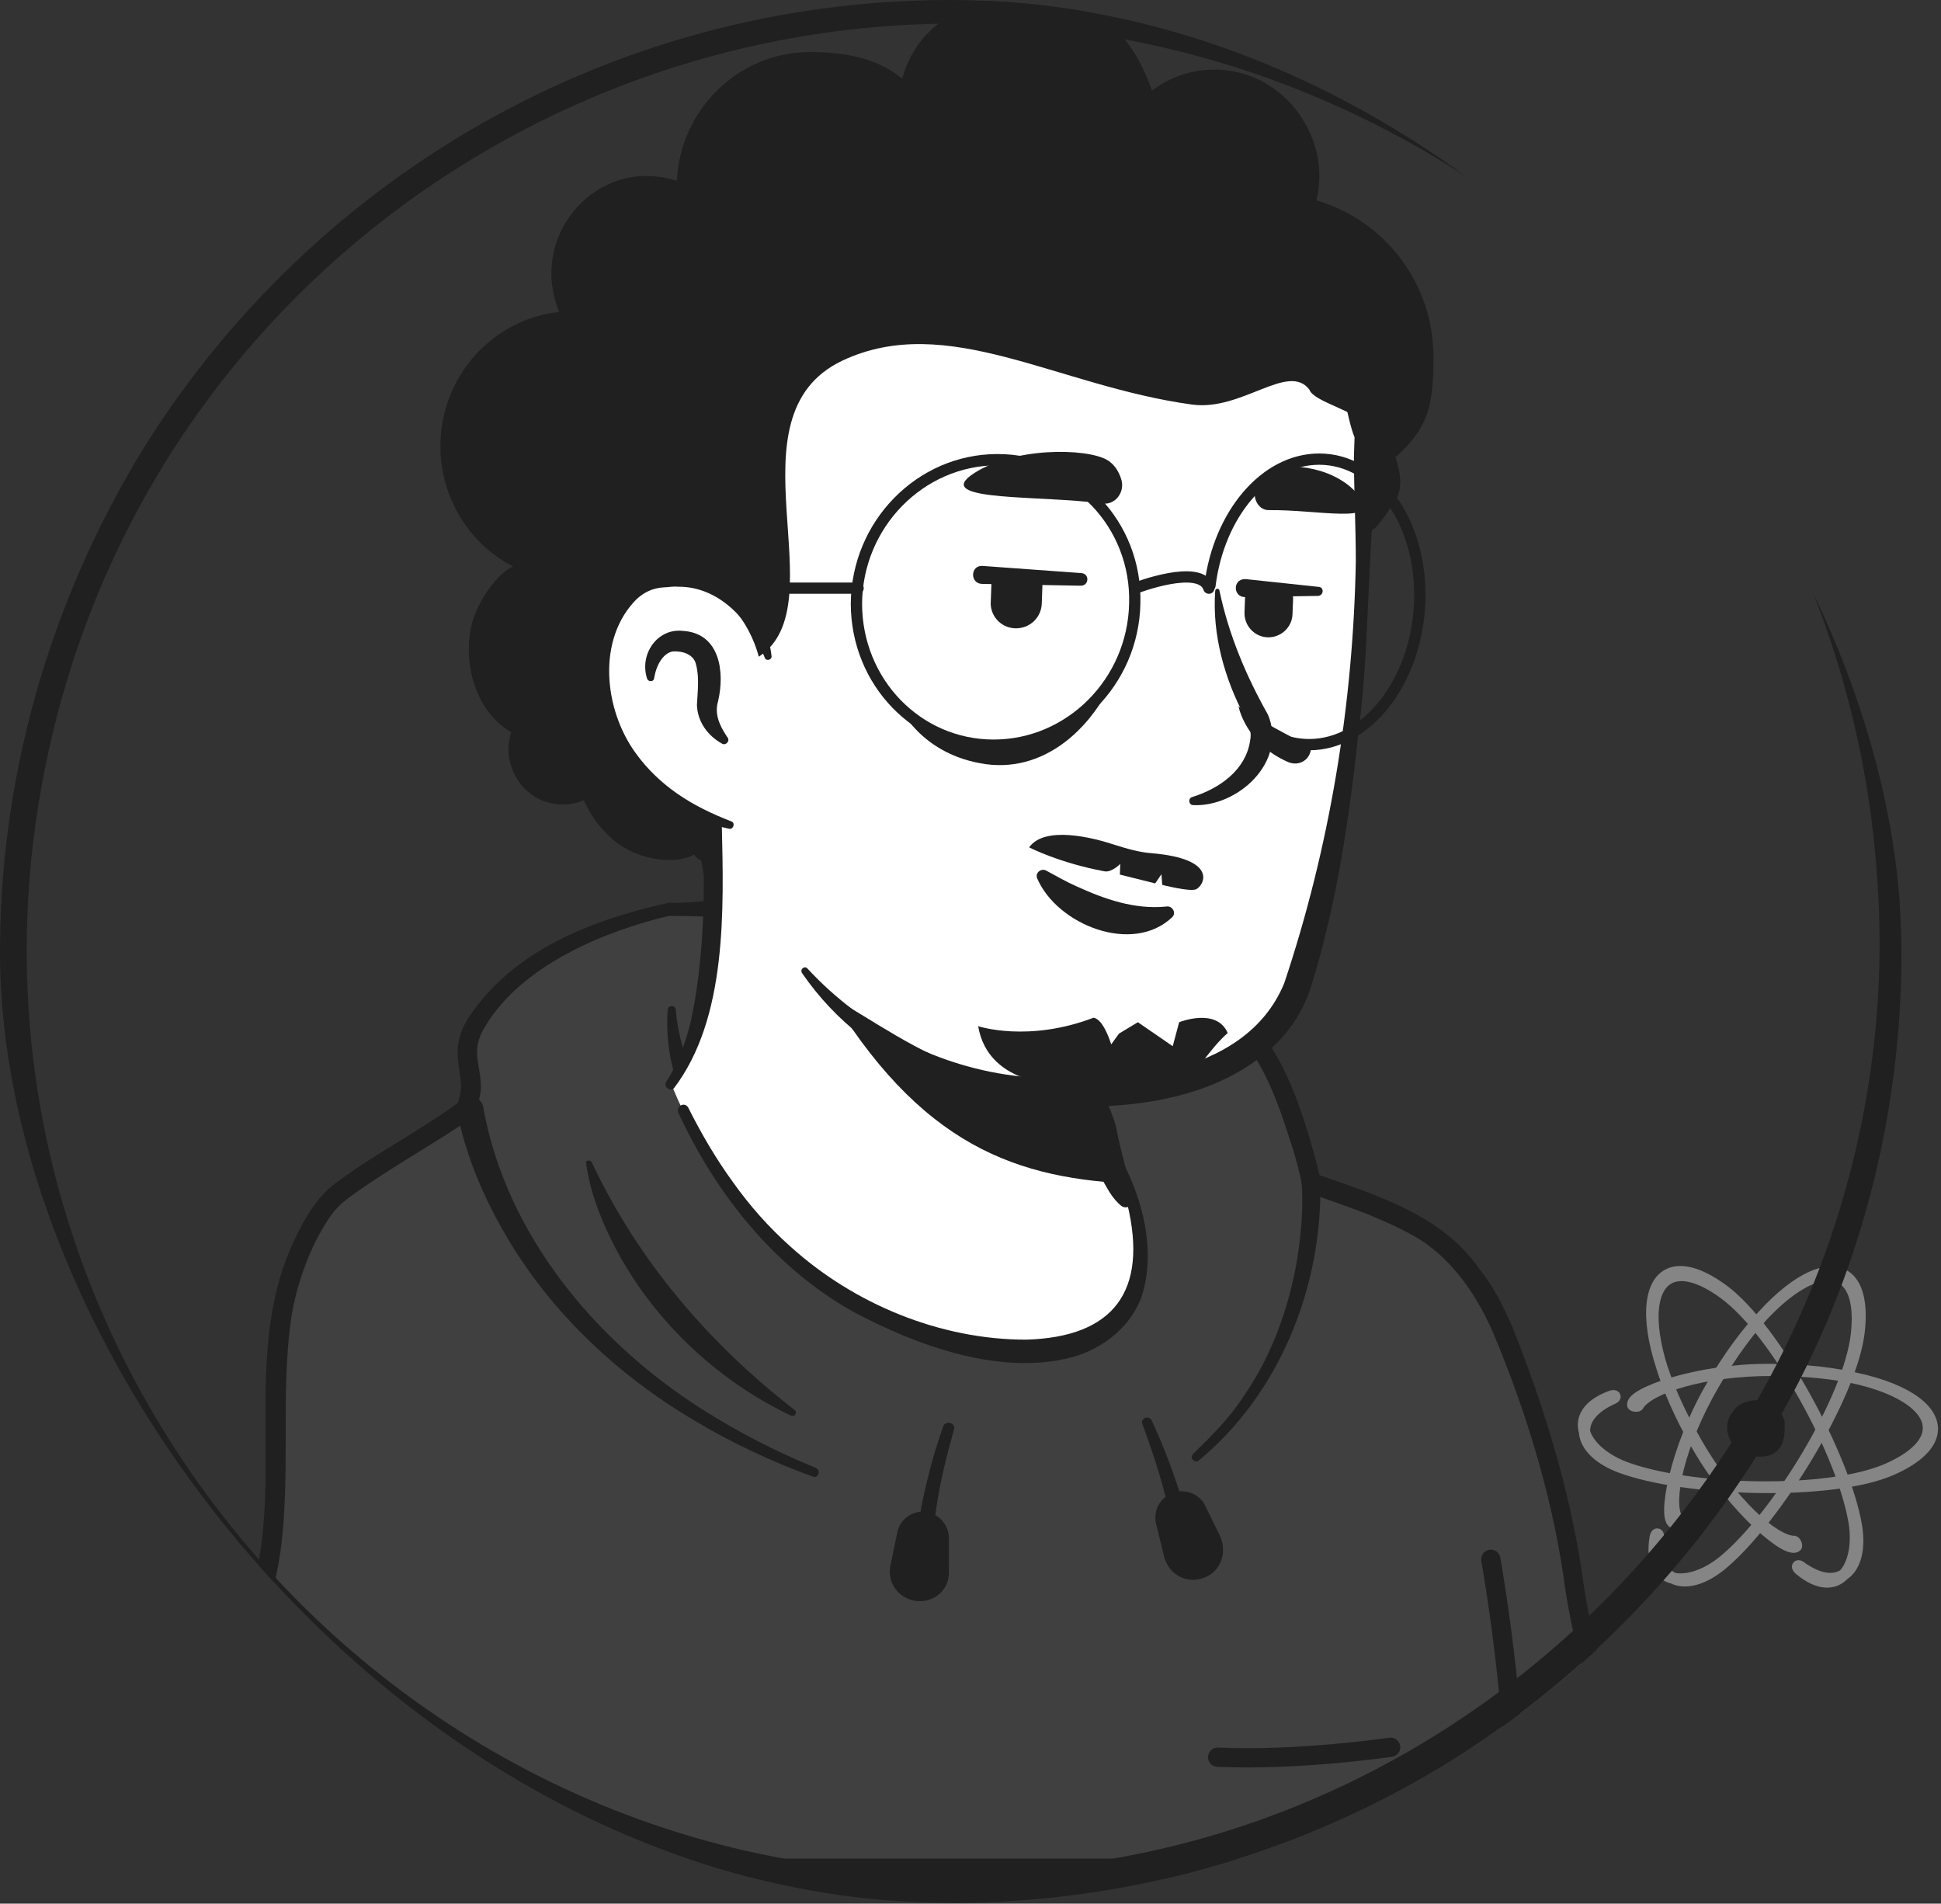 <svg width="516" height="506" viewBox="0 0 516 506" fill="none" xmlns="http://www.w3.org/2000/svg">
<rect x="0" y="0" width="516" height="506" fill="#333333" stroke="none"/>
<path d="M470.015 364.007C451.105 364.007 433.337 370.407 434.064 373.491C434.13 373.774 435.553 373.932 435.553 373.491C438.374 369.012 452.517 364.24 471.057 364.24C510.269 364.24 526.139 380.401 502.865 390.661C487.048 397.634 447.88 396.417 430.765 390.003C419.46 385.766 417.39 376.717 428.966 371.664C429.575 371.398 429.501 370.673 428.275 371.113C415.514 375.845 421.174 385.947 431.997 390.003C449.112 396.417 486.006 397.401 501.824 390.427C525.097 380.167 509.227 364.007 470.015 364.007Z" stroke="#858585" stroke-width="3" stroke-linecap="round" stroke-linejoin="round"/>
<path d="M454.747 368.932C445.292 385.308 441.95 403.896 444.985 404.809C445.263 404.892 446.111 403.739 445.729 403.519C443.261 398.837 446.2 384.202 455.47 368.146C475.076 334.188 497.007 328.524 494.255 353.81C492.385 370.995 471.748 404.306 457.636 415.921C448.313 423.594 439.441 420.861 440.853 408.31C440.927 407.65 440.263 407.351 440.031 408.633C437.748 422.05 449.327 422.199 458.252 414.854C472.364 403.239 491.662 371.78 493.532 354.595C496.283 329.309 474.353 334.973 454.747 368.932Z" stroke="#858585" stroke-width="3" stroke-linecap="round" stroke-linejoin="round"/>
<path d="M451.377 384.616C460.832 400.993 475.259 413.181 477.567 411.009C477.779 410.81 477.204 409.499 476.822 409.719C471.533 409.516 460.329 399.653 451.059 383.597C431.453 349.639 437.513 327.814 458.036 342.84C471.983 353.052 490.513 387.58 493.516 405.609C495.5 417.519 488.697 423.836 478.533 416.337C477.999 415.943 477.407 416.369 478.402 417.211C488.88 425.897 494.799 415.944 492.9 404.542C489.897 386.513 472.302 354.071 458.354 343.859C437.832 328.833 431.771 350.658 451.377 384.616Z" stroke="#858585" stroke-width="3" stroke-linecap="round" stroke-linejoin="round"/>
<path d="M474.416 379.826C474.416 381.887 474.04 383.979 472.713 385.353C471.325 386.791 469.839 387.193 467.683 387.193C464.137 387.193 462.989 386.332 461.395 384.911C459.802 383.489 459.144 380.497 459.144 379.826C459.144 376.747 460.103 376.125 461.094 374.661C462.084 373.196 464.628 372.218 466.78 372.19C468.932 372.163 472.55 374.058 473.626 375.953C474.703 377.848 474.416 378.004 474.416 379.826Z" fill="#202020"/>
<g clip-path="url(#clip0_591_2)">
<path d="M417.989 417.78C414.847 393.301 400.953 352.117 392.518 341.035C383.256 328.961 379.452 325.157 348.522 314.737C346.868 306.467 340.748 285.627 333.471 276.861C322.389 260.155 292.121 256.351 283.024 258.336C283.024 258.336 234.066 241.134 177.665 241.134C159.802 245.104 139.128 253.209 127.88 270.245C120.272 281.492 128.873 285.13 125.069 295.385C124.076 298.032 100.921 311.263 91.493 319.203C87.192 322.676 82.396 331.442 79.088 342.854C72.472 366.176 79.584 398.428 71.314 426.546C55.436 480.797 23.183 497.006 23.183 497.006H450.573C450.242 496.84 424.771 469.384 417.989 417.78Z" fill="#404040"/>
<path d="M415.509 418.111C412.201 396.444 405.585 374.942 397.15 354.764C393.015 345.005 386.73 335.577 377.964 329.788C373.498 326.977 368.536 324.826 363.408 322.676C358.281 320.692 352.988 318.872 347.861 317.053C347.034 316.722 346.372 316.06 346.207 315.233C345.545 311.925 344.718 308.783 343.726 305.475C339.426 292.078 334.794 277.192 322.224 269.418C312.631 263.629 301.219 260.817 290.137 260.321C287.987 260.321 285.671 260.321 283.686 260.652H283.025C282.859 260.652 282.529 260.652 282.363 260.486C274.424 256.682 265.658 254.367 257.057 252.051C231.255 246.097 204.295 243.616 177.831 243.45C161.622 247.255 138.963 256.186 129.039 272.726C127.385 275.372 126.558 278.019 126.889 280.996C127.219 284.304 128.377 287.943 127.55 291.416C127.219 292.905 126.889 294.559 126.227 295.882C124.904 297.701 122.754 298.859 121.1 300.017C112.499 305.64 103.733 310.602 95.463 316.391C92.651 318.376 90.005 320.195 88.02 323.007C82.231 331.277 78.758 341.201 77.269 351.125C74.623 371.303 77.269 391.813 74.623 411.991C71.646 432.17 63.872 451.687 52.956 468.888C45.347 480.466 36.085 491.217 24.342 498.66L23.184 494.029H450.573L448.754 498.164C443.792 492.54 439.822 486.421 436.184 479.97C424.937 461.115 418.321 439.778 415.509 418.111ZM420.471 417.45C422.29 431.508 425.764 445.402 431.056 458.634C436.349 471.7 442.965 484.436 452.227 495.187C453.551 496.675 452.393 499.487 450.408 499.322H23.018C21.695 499.322 20.538 498.164 20.538 496.841C20.538 495.848 21.034 495.021 21.861 494.691C24.507 493.202 27.153 491.052 29.634 488.902C51.302 469.385 64.864 440.44 69.33 411.661C73.134 384.701 66.022 355.591 78.096 329.954C80.908 323.999 84.381 317.714 90.005 313.91C100.26 306.302 111.507 300.678 121.596 293.235C121.761 293.235 121.761 293.07 121.761 293.07C121.596 293.235 121.431 293.566 121.431 293.732C122.423 291.416 122.754 289.431 122.423 286.785C121.927 283.477 121.1 279.011 122.258 275.538C122.754 273.553 123.746 271.734 124.739 270.245C136.647 252.382 157.653 244.443 177.666 239.977C183.29 240.142 189.079 239.15 194.702 239.15C202.476 239.15 210.415 240.308 218.189 241.3C240.517 244.774 262.019 250.728 284.017 255.525L282.529 255.359C287.656 254.367 292.452 254.863 297.414 255.525C329.171 260.321 339.922 274.215 348.523 303.821C349.515 307.129 350.342 310.437 351.169 313.91L349.515 311.925C365.393 317.549 383.256 322.676 393.346 337.397C396.984 341.862 399.631 347.155 401.946 352.448C410.382 373.619 416.998 394.955 420.471 417.45Z" fill="#202020"/>
<path d="M157.323 308.949C169.562 335.082 188.583 357.245 211.242 374.777C212.069 375.439 211.242 376.762 210.25 376.266C190.071 366.673 173.035 350.298 162.946 330.451C159.638 323.835 156.826 316.723 155.834 309.28C155.503 308.453 156.826 308.122 157.323 308.949Z" fill="#202020"/>
<path d="M351.004 314.407C351.5 342.028 340.253 370.311 318.751 388.174C318.255 388.671 317.594 388.505 317.097 388.009C316.601 387.513 316.767 386.851 317.263 386.355C322.059 381.724 326.856 376.927 330.495 371.304C338.103 360.387 342.734 347.486 344.884 334.42C345.877 327.969 346.538 321.023 346.042 314.572C345.877 311.43 350.839 311.099 351.004 314.407Z" fill="#202020"/>
<path d="M253.584 380.07C249.78 393.467 246.637 408.022 248.457 421.915C248.953 425.058 244.156 425.885 243.495 422.577C242.668 414.969 243.66 407.526 244.983 400.248C246.472 392.971 248.291 386.024 250.772 379.077C251.434 377.423 254.246 378.25 253.584 380.07Z" fill="#202020"/>
<path d="M306.181 377.589C311.639 389.332 315.443 401.571 318.42 413.976C318.751 415.3 317.924 416.623 316.601 416.954C315.278 417.284 313.954 416.457 313.624 415.134C311.97 405.872 309.819 396.609 306.842 387.513C305.85 384.535 304.857 381.558 303.7 378.581C303.038 377.092 305.354 375.935 306.181 377.589Z" fill="#202020"/>
<path d="M128.543 294.724C134.663 328.135 158.149 356.418 186.432 374.446C196.025 380.566 206.28 385.859 216.866 390.159C217.527 390.49 217.858 391.151 217.527 391.813C217.362 392.475 216.535 392.805 216.039 392.475C205.122 388.505 194.537 383.543 184.613 377.589C164.434 365.68 146.737 349.14 134.828 328.962C128.708 318.541 123.912 307.625 121.596 295.716C121.265 293.732 122.588 291.912 124.573 291.582C126.393 291.085 128.377 292.574 128.543 294.724Z" fill="#202020"/>
<path d="M243.659 425.554C239.028 425.058 235.72 420.758 236.713 416.127L238.532 407.361C239.194 403.887 242.502 401.406 245.975 401.902C249.448 402.233 252.26 405.21 252.26 408.849V417.781C252.426 422.412 248.456 426.051 243.659 425.554Z" fill="#202020"/>
<path d="M319.909 419.435C315.443 421.089 310.647 418.442 309.489 413.811L307.339 405.045C306.512 401.572 308.331 398.098 311.804 396.775C315.112 395.617 318.916 397.106 320.405 400.248L324.375 408.353C326.359 412.819 324.375 417.946 319.909 419.435Z" fill="#202020"/>
<path d="M104.395 496.841C104.395 496.841 102.906 459.957 97.944 450.033" stroke="#202020" stroke-width="5.126" stroke-miterlimit="10" stroke-linecap="round" stroke-linejoin="round"/>
<path d="M396.323 414.473C396.323 414.473 405.585 466.408 401.946 496.841" stroke="#202020" stroke-width="5.126" stroke-miterlimit="10" stroke-linecap="round" stroke-linejoin="round"/>
<path d="M369.694 464.423C369.694 464.423 345.215 468.062 323.713 467.069" stroke="#202020" stroke-width="5.126" stroke-miterlimit="10" stroke-linecap="round" stroke-linejoin="round"/>
<path d="M180.312 288.77C177.996 282.154 177.004 275.373 177.5 268.426C177.5 267.764 177.996 267.433 178.658 267.433C179.154 267.433 179.65 267.93 179.65 268.426C180.147 274.711 181.966 281.162 184.943 286.62C186.432 289.928 181.47 292.078 180.312 288.77Z" fill="#202020"/>
<path d="M292.121 297.536C287.49 287.116 276.077 281.823 265.988 278.184C259.703 276.2 252.756 274.711 246.14 273.719C230.097 271.238 207.437 267.433 191.393 265.779C191.228 265.779 191.228 265.449 191.393 265.449C196.025 264.953 200.656 264.953 205.287 264.953C219.18 265.283 233.074 266.772 246.802 268.922C260.53 271.072 275.251 275.207 285.671 285.131C288.979 288.604 291.956 292.574 292.783 297.371C292.948 297.867 292.287 298.032 292.121 297.536Z" fill="#202020"/>
<path d="M302.541 340.043C299.067 357.079 276.573 367.334 238.697 351.952C199.332 336.074 182.296 298.197 177.996 286.95C201.317 243.285 185.108 213.017 185.108 213.017C238.862 208.386 285.835 271.237 285.835 271.237L293.113 302.332C293.775 304.979 295.098 307.294 297.083 308.948C300.556 315.068 304.691 329.127 302.541 340.043Z" fill="white"/>
<path d="M177.169 287.446C180.312 282.65 182.297 277.026 183.62 271.568C186.101 260.156 186.928 248.578 187.093 237V232.7C186.597 228.399 185.108 223.933 183.454 219.964C181.304 214.671 189.078 211.363 191.559 216.656C191.89 217.318 191.89 218.475 191.89 219.137C192.386 241.631 193.378 270.576 179.154 289.266C178.162 290.258 176.177 288.77 177.169 287.446Z" fill="#202020"/>
<path d="M287.655 270.907C290.136 272.395 290.963 274.38 291.294 276.365C292.286 280.335 291.955 284.635 292.948 288.77C293.775 292.739 296.256 296.544 296.917 300.679C297.744 304.979 300.225 314.076 301.218 318.542C301.548 319.534 300.887 320.692 299.729 320.857C299.068 321.023 298.571 320.857 298.075 320.526C295.925 318.707 294.933 316.888 293.609 314.572C291.459 310.602 289.971 306.964 288.647 302.498C287.49 298.528 287.986 294.228 286.993 290.093C286.166 286.123 283.851 282.319 283.024 278.184C282.528 276.2 282.362 274.049 283.851 271.568C284.843 270.576 286.497 270.245 287.655 270.907Z" fill="#202020"/>
<path d="M299.564 314.572C267.973 312.918 242.171 302.994 217.03 258.171C238.201 276.861 263.177 283.973 289.475 287.281L292.948 302.498C293.61 305.144 297.579 312.918 299.564 314.572Z" fill="#202020"/>
<path d="M298.242 308.452C303.865 319.038 307.173 332.27 303.7 344.013C301.053 352.283 293.445 358.402 285.175 360.718C265.989 365.845 243.826 357.741 226.79 348.644C205.784 336.901 190.236 317.218 180.313 295.716C179.651 294.062 181.967 292.739 182.959 294.393C186.432 301.34 190.402 308.121 194.868 314.241C199.333 320.526 204.461 326.315 210.25 331.442C227.12 346.659 249.945 356.087 272.77 356.087C296.257 355.425 305.188 343.02 299.73 320.195C298.903 316.557 297.58 312.752 295.761 309.61C294.768 308.287 297.249 306.798 298.242 308.452Z" fill="#202020"/>
<path d="M362.25 109.809C365.227 123.702 362.912 132.964 361.588 171.337C360.265 209.048 349.349 262.306 335.952 275.703C325.697 285.792 292.783 293.732 263.507 286.289C248.621 282.485 236.051 273.884 225.796 267.764C212.895 259.99 201.648 236.008 192.386 220.625C185.108 208.551 185.77 223.106 176.342 212.686C163.276 198.462 147.563 169.848 155.337 119.236C167.907 37.199 232.908 27.605 281.039 36.702C329.501 45.799 354.311 73.255 362.25 109.809Z" fill="white"/>
<path d="M184.613 227.241C180.809 220.956 175.847 215.333 171.381 209.378C164.765 200.282 159.803 189.861 156.495 179.111C142.106 133.13 150.872 72.925 194.371 45.799C233.902 20.659 310.647 29.756 342.734 64.159C354.808 76.564 362.582 92.772 365.89 109.643C366.055 110.636 366.551 112.455 366.717 113.447C366.882 114.274 367.378 115.267 367.213 116.259C366.882 119.898 366.221 123.537 365.89 127.175C363.409 149.173 364.07 171.668 361.259 193.666C358.778 216.821 355.47 239.977 348.523 262.306C346.373 269.087 342.238 275.207 336.78 279.673C324.54 289.927 308.496 293.401 293.114 294.062C262.35 295.551 231.09 284.635 213.227 258.667C212.565 257.675 213.889 256.517 214.715 257.509C229.601 273.553 249.78 283.808 271.282 286.123C295.099 288.935 330.991 286.785 341.411 261.314C353.485 225.257 359.77 187.05 360.432 149.173C360.432 139.911 359.935 130.649 359.935 121.221C359.935 120.063 360.101 117.417 360.101 116.259C360.101 116.094 360.101 116.259 360.101 116.259C360.101 116.424 360.101 116.424 360.101 116.259C358.778 112.951 358.281 109.312 357.289 106.004C353.65 92.276 347.034 79.21 337.607 68.79C306.346 33.725 236.714 24.959 197.679 51.258C166.75 71.767 158.48 111.132 156.33 145.865C154.51 171.833 162.119 197.304 181.801 215.167L189.575 223.272C192.883 226.911 187.259 231.211 184.613 227.241Z" fill="#202020"/>
<path d="M296.299 224.549C290.535 222.643 277.754 219.382 273.588 225.233C273.588 225.233 281.633 229.393 293.662 231.61C295.54 231.941 297.816 229.634 297.816 229.634L297.701 232.468L307.106 234.808L308.761 232.369L308.97 235.204C308.97 235.204 316.357 237.114 317.976 236.369C320.145 235.333 323.911 228.308 306.213 226.792C302.854 226.554 299.492 225.567 296.299 224.549Z" fill="#202020"/>
<path d="M290.77 288.339C281.923 289.156 262.79 288.755 260.033 272.763C260.033 272.763 273.247 277.175 290.713 270.516C293.449 270.914 295.404 277.608 295.404 277.608L297.479 274.735L302.5 271.711L311.759 278.084L313.471 271.711C313.471 271.711 323.431 267.701 326.383 274.591C319.378 280.571 316.767 290.387 305.466 289.307C300.749 287.781 295.652 287.971 290.77 288.339Z" fill="#202020"/>
<path d="M204.13 174.645C204.13 174.645 199.003 149.835 174.855 152.812C154.015 155.458 146.737 205.409 194.041 219.302" fill="white"/>
<path d="M191.89 197.635C188.086 195.485 185.439 191.846 185.274 187.381C185.439 184.073 185.935 180.268 185.108 176.961C184.612 173.818 181.304 172.991 178.823 173.156C176.177 173.653 174.523 176.961 174.027 179.607C174.027 179.772 173.861 180.268 173.861 180.434C173.696 181.261 172.373 181.261 172.042 180.434C169.892 173.983 174.688 166.871 181.635 167.698C191.394 168.36 192.717 178.614 190.897 186.388C189.905 189.696 191.228 192.673 193.048 195.485L193.378 195.981C194.205 196.974 192.882 198.297 191.89 197.635Z" fill="#202020"/>
<path d="M324.21 157.112C326.691 168.856 331.322 179.772 337.111 190.027C342.238 202.597 329.007 214.506 317.263 214.009C315.94 214.009 315.775 212.19 316.933 211.859C324.375 209.544 331.157 204.582 332.315 196.973C332.811 194.658 332.149 192.673 330.991 190.688C325.533 180.434 322.225 168.69 323.052 157.112C323.052 156.285 324.21 156.285 324.21 157.112Z" fill="#202020"/>
<path d="M203.303 174.81C199.499 165.052 191.229 155.789 180.147 155.955C179.155 155.789 177.501 156.12 176.508 156.12C173.697 156.286 171.381 157.278 169.231 159.263C158.645 169.848 160.465 188.538 169.065 200.282C172.043 204.417 175.847 208.055 180.147 211.032C184.448 214.01 189.244 216.325 194.371 218.31C195.529 218.641 195.033 220.46 193.875 220.295C182.794 217.979 172.208 212.521 164.931 203.424C153.683 189.861 151.368 167.202 164.765 153.97C167.742 151.324 171.877 149.339 176.012 149.339C177.335 149.339 179.32 149.008 180.643 149.339C187.59 149.67 194.206 153.143 198.506 158.601C202.311 163.232 204.461 168.856 205.122 174.479C205.122 175.472 203.634 175.803 203.303 174.81Z" fill="#202020"/>
<path d="M381.079 94.905C381.079 75.031 367.856 58.469 349.966 53.263C350.899 49.32 351.055 45.219 350.121 40.96C347.01 27.238 334.876 17.616 321.03 18.562C315.585 18.878 310.451 20.928 306.251 24.083C300.028 6.732 290.85 0.739 272.337 -0.366C262.692 -0.839 245.112 2.474 239.823 20.928C234.223 16.196 226.289 13.83 215.399 13.83C196.419 13.83 180.863 28.973 179.929 48.058C176.973 47.112 173.706 46.639 170.44 46.796C157.838 47.585 147.571 57.995 146.638 70.772C146.326 75.031 147.104 79.132 148.66 82.917C130.925 84.81 117.079 100.11 117.079 118.565C117.079 132.445 124.858 144.59 136.37 150.584C132.17 152.319 126.102 160.679 125.013 167.777C123.147 179.922 128.436 190.491 135.903 194.592C135.125 197.115 134.814 200.112 135.748 203.109C137.148 208.314 141.348 212.415 146.482 213.519C149.593 214.15 152.549 213.835 155.194 212.731C157.683 218.094 160.794 221.406 163.283 223.457C172.929 231.501 192.686 230.712 187.396 216.674C187.396 216.516 187.396 216.516 187.396 216.359C148.504 201.216 155.505 157.209 174.484 154.685C194.397 152.162 200.62 170.143 201.709 174.56C223.022 160.679 192.686 110.678 223.955 95.851C251.802 82.759 281.049 102.634 316.83 107.523C330.053 109.416 342.498 96.167 348.099 103.58C349.188 106.892 361.722 109.53 362.5 113C363.9 119.152 365.4 128.14 364 136.5C362.133 147.068 368.755 136.077 370 134.5C373.111 130.557 372.556 126.705 371 121.5C379.712 113.771 381.079 107.839 381.079 94.905Z" fill="#202020"/>
<path d="M277.108 155.683C277.108 155.842 277.108 156.002 277.108 156.002L276.948 160.467C276.789 164.293 273.6 167.164 269.773 167.004C265.946 166.845 263.076 163.496 263.395 159.829L263.554 155.364C263.554 154.567 263.873 153.61 264.192 152.972L276.948 153.61C276.948 154.248 277.108 154.886 277.108 155.683Z" fill="#202020"/>
<path d="M343.758 159.191L343.599 163.337C343.44 166.845 340.41 169.555 336.902 169.396C333.394 169.236 330.683 166.207 330.843 162.699L331.002 158.553C331.002 157.756 331.162 156.958 331.481 156.321L343.44 156.799C343.599 157.596 343.758 158.394 343.758 159.191Z" fill="#202020"/>
<path d="M293.052 133.838C296.56 134.316 299.271 130.649 297.995 127.141C297.358 125.227 296.241 123.473 294.487 122.357C289.066 119.009 268.816 118.69 258.132 126.343C248.565 133.359 277.107 131.605 293.052 133.838Z" fill="#202020"/>
<path d="M337.221 135.592C334.351 135.592 332.597 131.924 334.032 128.895C334.829 127.3 335.945 125.865 337.54 125.068C342.483 122.676 355.717 124.111 361.617 132.243C366.879 139.419 350.456 135.432 337.221 135.592Z" fill="#202020"/>
<path d="M287.312 155.683L261.002 155.204C257.813 155.045 257.972 150.261 261.161 150.421L287.471 152.334C289.703 152.494 289.544 155.683 287.312 155.683Z" fill="#202020"/>
<path d="M350.456 158.393L331.003 158.712C327.814 158.712 327.654 154.088 330.843 153.929C331.003 153.929 331.003 153.929 331.162 153.929L350.616 156.002C352.051 156.161 351.891 158.234 350.456 158.393Z" fill="#202020"/>
<path d="M329.25 187.711C329.25 187.711 331.001 197.635 342.53 202.597C345.449 203.765 348.514 201.867 348.514 198.657C348.368 198.657 329.979 188.879 329.25 187.711Z" fill="#202020"/>
<path d="M239.059 187.711C239.059 187.711 244.458 199.97 260.658 202.889C276.857 205.954 291.597 194.278 298.456 174.723C298.456 174.723 292.911 192.819 270.728 196.176C248.837 199.824 239.059 187.711 239.059 187.711Z" fill="#202020"/>
<path d="M301.667 160.421C301.23 181.29 284.447 198.073 264.161 198.073C243.875 198.073 227.676 181.29 227.676 160.421C227.822 139.405 244.605 122.184 265.183 122.184C285.76 122.184 302.251 139.405 301.667 160.421Z" stroke="#202020" stroke-width="3" stroke-miterlimit="10" stroke-linecap="round" stroke-linejoin="round"/>
<path d="M321.661 155.604C323.996 136.778 336.255 122.038 350.703 122.038C366.318 122.038 378.285 139.259 377.41 160.275C376.534 181.144 363.399 197.927 348.076 197.927C342.384 197.927 337.276 195.738 333.044 191.798" stroke="#202020" stroke-width="3" stroke-miterlimit="10" stroke-linecap="round" stroke-linejoin="round"/>
<path d="M228.113 156.334H207.39" stroke="#202020" stroke-width="3" stroke-miterlimit="10" stroke-linecap="round" stroke-linejoin="round"/>
<path d="M301.813 156.334C301.813 156.334 319.18 149.621 321.369 156.334" stroke="#202020" stroke-width="3" stroke-miterlimit="10" stroke-linecap="round" stroke-linejoin="round"/>
<path d="M311.639 243.781C301.053 253.87 281.04 245.766 275.747 233.526C275.086 232.038 276.74 230.715 278.063 231.376C280.875 232.865 283.356 234.353 286.002 235.511C293.61 238.985 301.55 241.796 309.985 240.969C311.639 240.639 312.797 242.623 311.639 243.781Z" fill="#202020"/>
<path d="M476.542 139.414C576.938 332.765 400.458 550.925 190.071 497.667C95.629 474.181 19.711 392.308 3.998 296.212C-13.865 200.612 29.304 97.899 110.018 43.814C220.67 -32.27 373.995 -6.964 453.22 101.869C453.717 102.365 453.551 103.192 452.89 103.688C452.393 104.184 451.566 104.019 451.07 103.357C440.154 89.298 427.749 76.563 414.186 65.15C391.858 46.129 365.725 31.244 338.103 21.154C197.514 -29.788 43.197 54.895 12.433 201.935C-22.3 366.672 117.792 518.342 284.845 495.682C413.69 479.473 509.456 360.552 498.87 231.21C496.555 199.95 488.285 169.02 474.557 140.572C474.226 140.076 474.557 139.414 475.053 139.083C475.549 138.753 476.211 138.918 476.542 139.414Z" fill="#202020"/>
</g>
<defs>
<clipPath id="clip0_591_2">
<rect width="505.5" height="505.81" rx="252.75" fill="white"/>
</clipPath>
</defs>
</svg>
